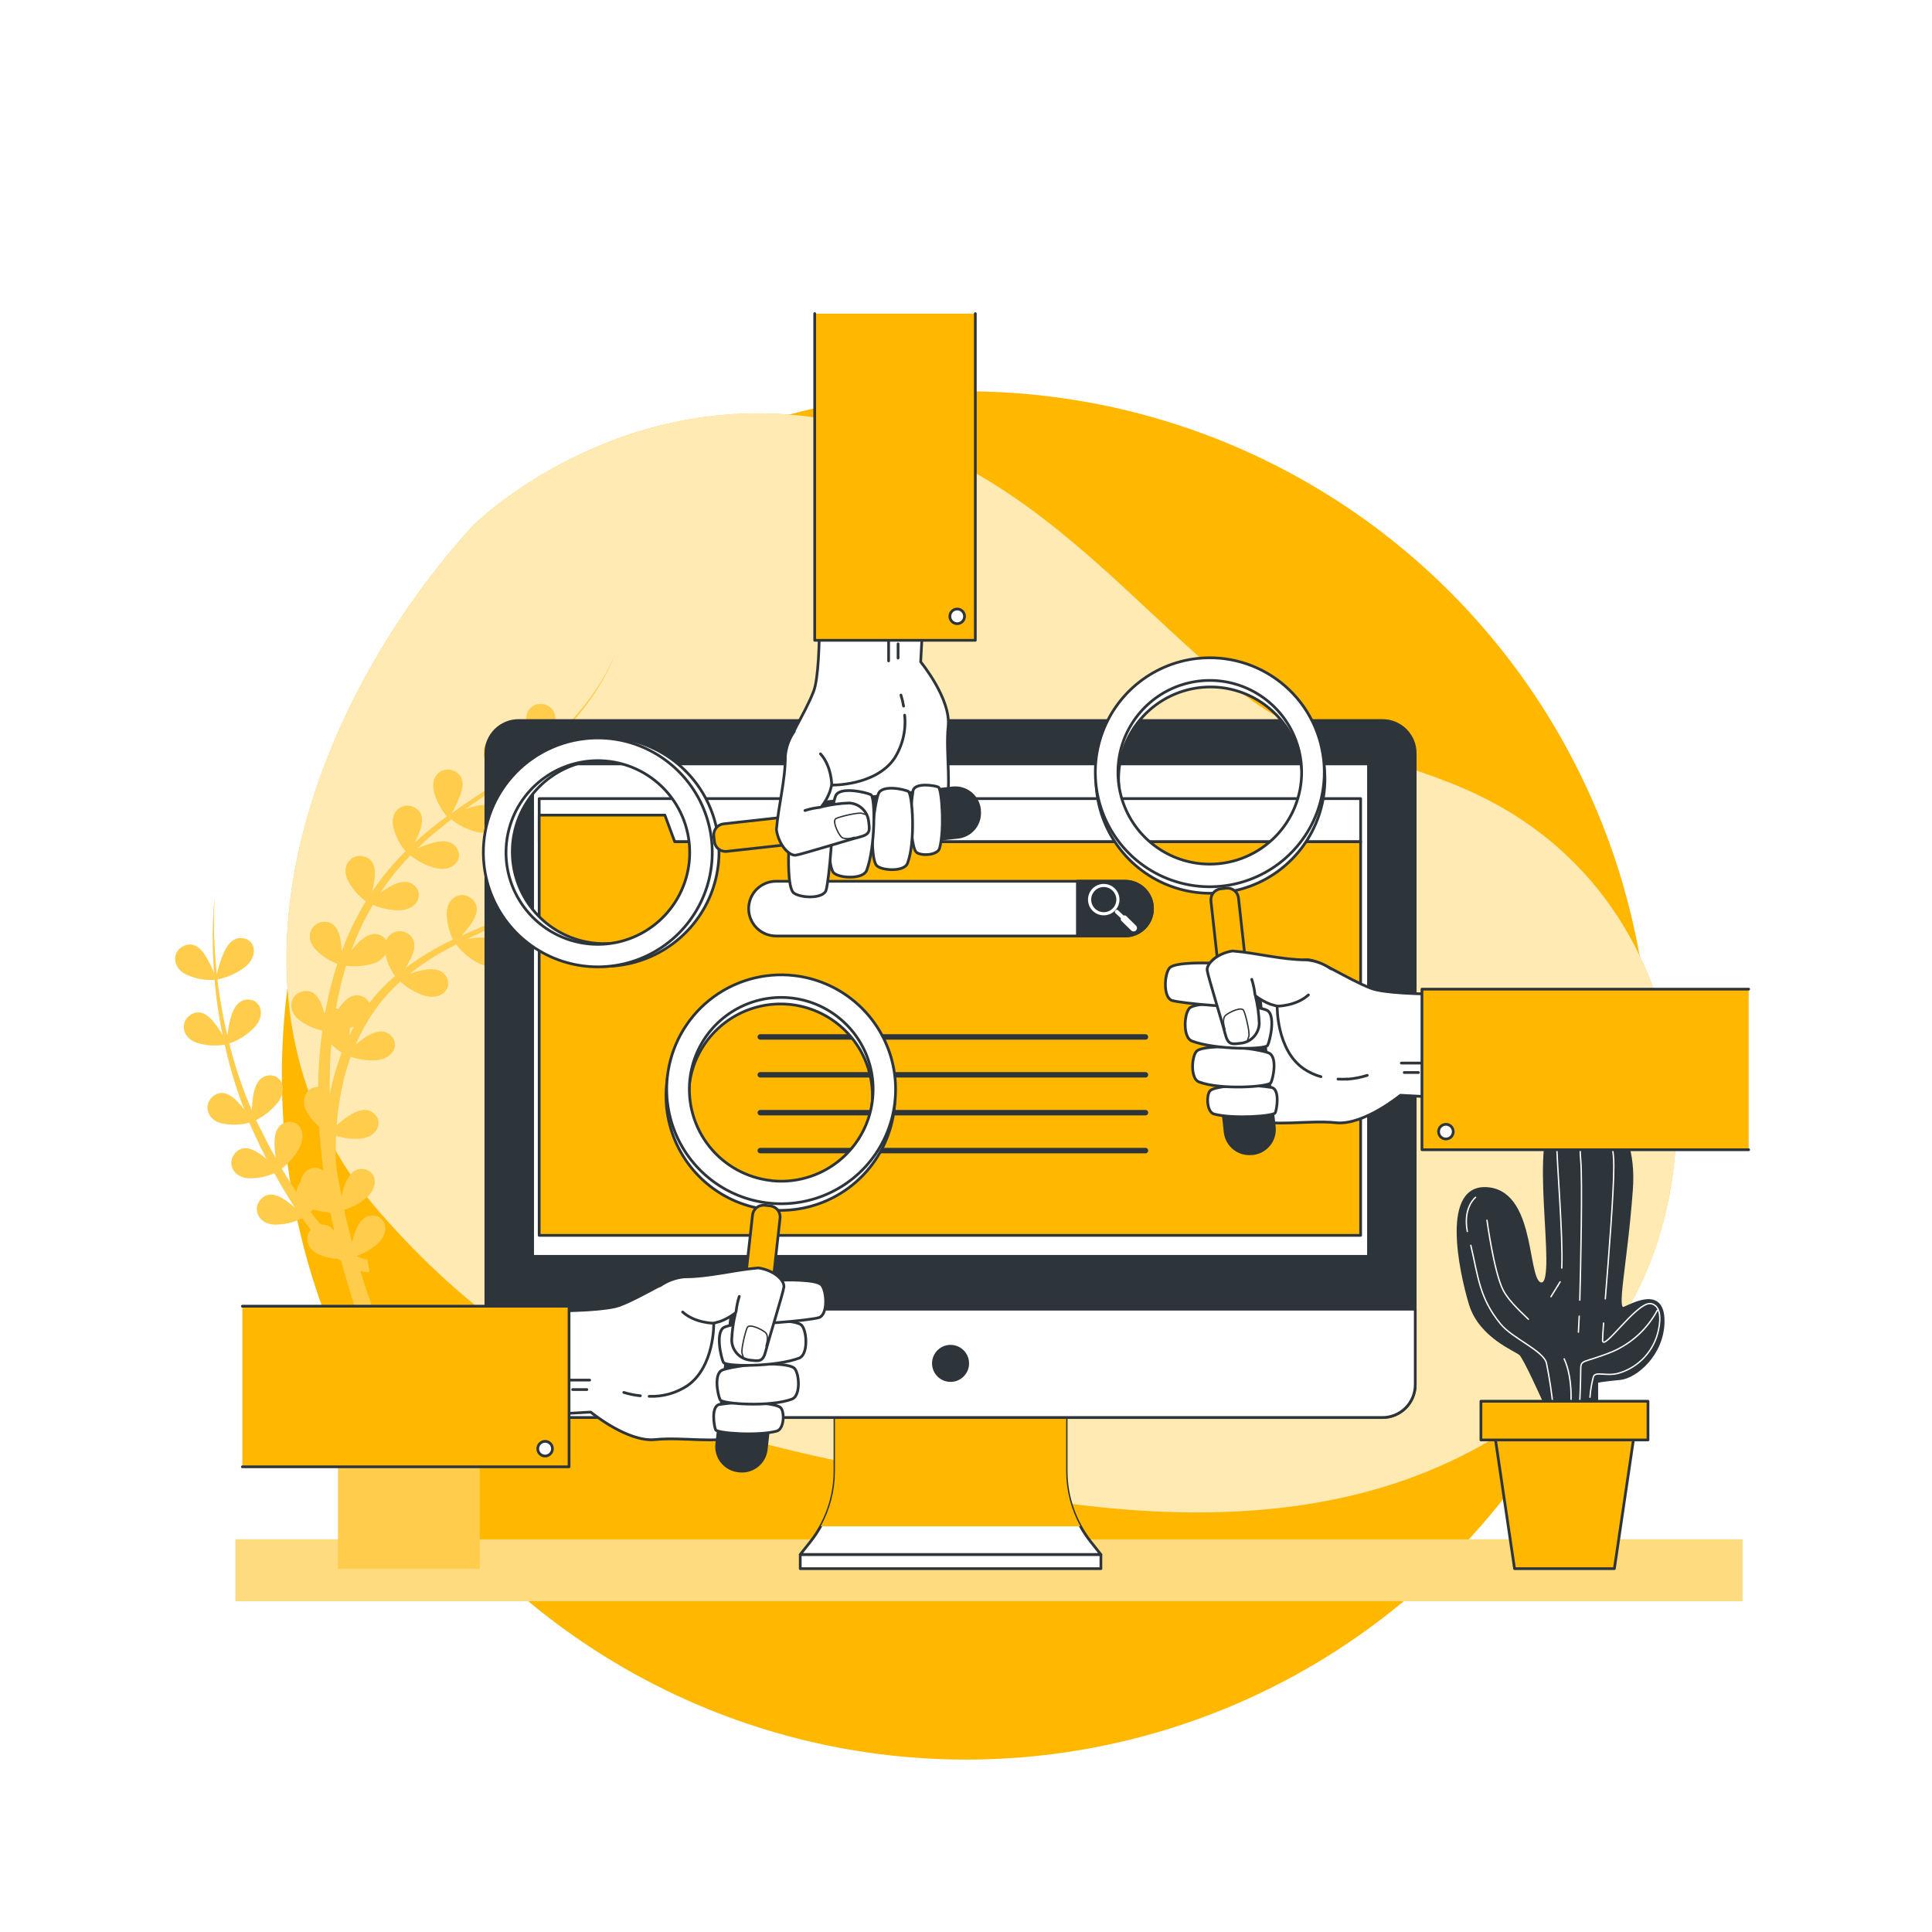 <svg width="706" height="706" viewBox="0 0 706 706" fill="none" xmlns="http://www.w3.org/2000/svg">
<g filter="url(#filter0_d_2266_3860)">
<circle cx="353" cy="389" r="250" fill="#FFB700"/>
</g>
<path d="M138.614 442.846C203.905 517.682 269.832 527.156 362.501 544.891C455.171 562.625 523.215 550.369 573.355 505.171C631.247 452.927 628.96 333.246 540.371 290.632C512.696 277.289 479.74 273.25 455.495 254.485C409.196 218.676 371.75 162.959 297.422 152.496C223.094 142.033 172.983 191.891 172.983 191.891C111.942 258.735 73.324 367.953 138.614 442.846Z" fill="#FFB700"/>
<path opacity="0.7" d="M138.614 442.846C203.905 517.682 269.832 527.156 362.501 544.891C455.171 562.625 523.215 550.369 573.355 505.171C631.247 452.927 628.96 333.246 540.371 290.632C512.696 277.289 479.74 273.25 455.495 254.485C409.196 218.676 371.75 162.959 297.422 152.496C223.094 142.033 172.983 191.891 172.983 191.891C111.942 258.735 73.324 367.953 138.614 442.846Z" fill="white"/>
<path d="M636.742 562.513H86.062V585.105H636.742V562.513Z" fill="#FFB700"/>
<path opacity="0.5" d="M636.742 562.513H86.062V585.105H636.742V562.513Z" fill="white"/>
<path d="M215.926 319.522C213.232 320.4 210.588 321.423 208.004 322.586C209.416 321.555 210.828 320.482 212.24 319.394C218.527 314.338 224.51 308.916 230.159 303.156C223.53 309.595 216.453 315.555 208.979 320.99C210.009 319.2 210.915 317.341 211.69 315.427C213.102 311.911 213.356 308.367 210.01 306.489C205.872 304.173 200.874 307.632 202.187 313.549C202.989 316.852 204.55 319.922 206.748 322.515C201.87 325.891 196.776 328.943 191.498 331.651L191.004 331.905C192.12 329.972 193.106 327.967 193.955 325.904C195.282 322.402 195.621 318.844 192.261 316.98C188.124 314.65 183.125 318.124 184.452 324.04C185.24 327.299 186.767 330.333 188.914 332.907C182.574 336.028 176.023 338.682 169.499 341.563L168.553 341.986C169.826 340.619 171.01 339.171 172.097 337.652C174.215 334.545 175.359 331.185 172.535 328.572C169.062 325.353 163.371 327.556 163.286 333.656C163.29 337.022 164.073 340.342 165.574 343.356C159.469 346.208 153.67 349.671 148.263 353.692L148.093 353.833C148.825 352.674 149.494 351.477 150.098 350.247C151.694 346.844 152.287 343.342 149.068 341.21C148.413 340.76 147.666 340.464 146.881 340.345C146.096 340.226 145.294 340.286 144.536 340.521C143.778 340.756 143.082 341.16 142.503 341.702C141.923 342.245 141.474 342.912 141.189 343.653C140.764 342.99 140.188 342.439 139.508 342.043C136.275 340.179 133.098 342.198 130.373 345.05C129.667 345.799 128.961 346.604 128.354 347.394C130.456 341.56 133.098 335.935 136.247 330.592C139.245 331.901 142.478 332.588 145.749 332.611C152.188 332.611 154.899 327.245 151.736 323.913C149.166 321.216 145.552 322.247 142.135 324.223C141.01 324.88 139.921 325.596 138.873 326.37C142.146 321.44 145.861 316.818 149.971 312.56C152.665 314.739 155.795 316.314 159.149 317.178C165.404 318.717 169.33 314.184 167.071 310.188C165.235 306.941 161.423 307.068 157.681 308.155C155.89 308.691 154.135 309.342 152.428 310.103C154.137 308.437 155.902 306.842 157.695 305.26C160.039 303.255 162.467 301.321 164.938 299.429C167.595 301.549 170.67 303.084 173.961 303.933C180.216 305.472 184.142 300.94 181.882 296.944C180.047 293.696 176.234 293.823 172.479 294.91C171.603 295.165 170.714 295.475 169.852 295.8C173.114 293.47 176.418 291.197 179.736 288.938L182.8 286.834C185.561 289.146 188.803 290.815 192.289 291.719C198.544 293.258 202.484 288.726 200.224 284.73C198.375 281.482 194.576 281.609 190.82 282.697C189.343 283.148 187.888 283.671 186.457 284.264L188.349 282.852C189.507 282.019 190.665 281.172 191.795 280.282C193.207 279.223 194.548 278.051 195.918 276.921C196.708 276.3 197.457 275.637 198.205 274.959C200.977 277.296 204.239 278.98 207.75 279.887C214.005 281.426 217.931 276.893 215.672 272.897C213.836 269.65 210.024 269.777 206.282 270.864C204.183 271.512 202.127 272.29 200.126 273.194C202.681 270.822 205.152 268.351 207.496 265.781C207.651 265.597 207.793 265.414 207.962 265.244C208.965 264.129 209.953 262.999 210.913 261.827C211.873 260.655 213.116 259.116 214.161 257.704C218.452 252.072 221.984 245.901 224.666 239.348C221.855 245.823 218.204 251.899 213.808 257.422C209.46 262.967 204.605 268.096 199.307 272.742L198.728 273.236C199.931 271.186 200.997 269.059 201.919 266.868C203.26 263.366 203.585 259.808 200.224 257.944C196.101 255.614 191.089 259.088 192.416 265.004C193.269 268.507 194.971 271.747 197.372 274.436L196.13 275.509L194.718 276.724C193.899 277.387 193.051 278.023 192.204 278.658C191.752 278.997 191.315 279.35 190.792 279.689C189.592 280.579 188.378 281.44 187.149 282.287L185.384 283.487L183.379 284.899C184.551 282.899 185.58 280.818 186.457 278.672C187.799 275.156 188.124 271.612 184.777 269.749C180.64 267.419 175.627 270.892 176.955 276.809C177.773 280.207 179.395 283.359 181.685 286.001L180.273 286.961L174.78 290.561L173.693 291.267L170.629 293.315L169.302 294.204C167.89 295.179 166.478 296.167 165.066 297.184C166.2 295.152 167.191 293.043 168.031 290.872C169.443 287.37 169.697 283.812 166.35 281.948C162.213 279.618 157.215 283.092 158.542 289.008C159.372 292.452 161.029 295.641 163.371 298.299C160.971 300.064 158.599 301.872 156.311 303.764C154.631 305.176 152.979 306.588 151.355 308.113C152.062 306.804 152.694 305.455 153.247 304.074C154.574 300.558 154.913 297.014 151.553 295.15C147.416 292.821 142.417 296.294 143.744 302.21C144.532 305.469 146.059 308.503 148.206 311.078C143.633 315.622 139.514 320.602 135.908 325.946C136.317 324.405 136.628 322.839 136.84 321.258C137.292 317.531 136.755 314.029 133.041 313.012C128.467 311.756 124.456 316.33 127.182 321.781C128.749 324.781 130.992 327.377 133.733 329.363C130.176 335.173 127.206 341.322 124.866 347.719C124.805 346.381 124.673 345.047 124.471 343.723C123.835 340.01 122.338 336.804 118.484 336.875C113.739 336.974 111.184 342.523 115.349 346.957C117.57 349.273 120.282 351.063 123.284 352.195C121.679 357.134 120.373 362.165 119.373 367.261C119.204 368.066 119.077 368.871 118.921 369.676C118.752 369.831 118.583 369.986 118.427 370.156C118.258 369.464 118.06 368.744 117.834 368.08C116.648 364.522 114.671 361.571 110.873 362.249C106.213 363.068 104.533 368.913 109.334 372.683C111.774 374.546 114.586 375.86 117.58 376.538C117.58 376.679 117.693 376.806 117.764 376.948C117.241 380.774 116.846 384.629 116.606 388.498C116.422 391.322 116.323 394.273 116.267 397.167C112.229 397.167 109.376 401.601 112.158 406.402C113.332 408.392 114.836 410.169 116.606 411.655C116.945 417.091 117.481 422.527 118.201 427.921C117.63 427.393 116.932 427.022 116.174 426.847C115.416 426.671 114.626 426.696 113.881 426.918C111.339 427.61 110.195 429.658 109.786 432.171C108.881 433.107 108.375 434.357 108.374 435.659C106.482 432.835 104.688 430.011 102.952 427.031C105.603 424.999 107.801 422.436 109.405 419.505C112.44 413.857 109.009 408.901 104.59 410.101C100.975 411.09 100.184 414.761 100.354 418.7C100.41 420.195 100.552 421.684 100.777 423.162L98.913 419.886C97.36 417.062 96.089 414.238 94.564 411.414C94.197 410.723 93.873 410.002 93.576 409.296C96.551 407.798 99.181 405.696 101.3 403.126C105.352 398.128 102.909 392.635 98.335 392.988C94.607 393.284 93.124 396.744 92.503 400.641C92.261 402.34 92.11 404.051 92.051 405.766L90.724 402.702C87.897 395.752 85.57 388.607 83.763 381.325C87.13 380.132 90.188 378.202 92.715 375.677C97.247 371.088 95.369 365.397 90.78 365.284C87.053 365.2 85.231 368.49 84.215 372.344C83.716 374.391 83.344 376.465 83.099 378.557C82.111 374.378 81.263 370.142 80.557 365.849C80.077 363.223 79.767 360.554 79.442 357.9C83.061 357.182 86.47 355.652 89.411 353.424C94.494 349.47 93.378 343.54 88.832 342.876C85.146 342.297 82.915 345.333 81.419 348.99C80.542 351.297 79.807 353.654 79.216 356.05C78.934 352.972 78.609 349.88 78.468 346.787C78.044 340.403 78.044 333.997 78.468 327.612C77.823 333.992 77.601 340.407 77.804 346.815C77.804 349.767 78.058 352.704 78.242 355.655C77.435 353.648 76.492 351.7 75.418 349.823C73.497 346.59 70.927 344.175 67.369 345.587C62.978 347.394 62.597 353.466 68.103 356.121C71.333 357.604 74.876 358.278 78.425 358.083C78.679 360.724 78.905 363.35 79.301 365.962C79.851 370.198 80.557 374.265 81.391 378.374C80.487 376.799 79.482 375.285 78.383 373.841C76.053 370.89 73.201 368.8 69.911 370.707C65.802 373.065 66.197 379.179 72.001 381.056C75.284 382.077 78.763 382.309 82.153 381.734C83.764 389.097 85.882 396.339 88.493 403.408L89.326 405.526C88.579 404.537 87.772 403.594 86.911 402.702C84.299 399.991 81.263 398.198 78.115 400.443C74.26 403.267 75.291 409.198 81.221 410.525C84.494 411.188 87.875 411.091 91.105 410.243C91.401 410.963 91.698 411.655 92.051 412.389C93.463 415.297 94.72 418.277 96.202 421.129L97.431 423.6C96.697 422.965 95.934 422.357 95.143 421.793C92.065 419.632 88.733 418.446 86.078 421.228C82.802 424.659 84.921 430.364 91.02 430.547C94.196 430.621 97.349 429.994 100.255 428.711C102.006 431.874 103.799 434.995 105.747 438.059C106.468 439.231 107.159 440.389 107.978 441.547C106.871 440.534 105.701 439.591 104.477 438.723C101.398 436.562 98.066 435.376 95.397 438.158C92.136 441.589 94.254 447.293 100.354 447.477C103.84 447.519 107.286 446.73 110.407 445.175C111.424 446.587 112.469 447.999 113.542 449.411C111.268 452.052 112.017 456.471 116.634 458.491C118.876 459.425 121.267 459.956 123.694 460.058C123.976 460.284 124.259 460.51 124.569 460.722L124.711 460.834C127.629 471.735 131.088 482.476 135.089 493.056C136.783 497.561 138.605 502.023 140.483 506.456H123.539V573.272H175.317V506.4H147.754C145.396 501.246 143.123 496.036 141.005 490.769C137.546 482.127 134.411 473.345 131.686 464.435C132.15 464.572 132.621 464.68 133.098 464.76C133.725 464.887 134.368 464.916 135.004 464.845L134.27 460.199H133.776C133.481 460.158 133.189 460.101 132.9 460.03C132.248 459.843 131.611 459.607 130.994 459.324L130.26 458.985C132.985 458.035 135.516 456.6 137.729 454.749C142.629 450.513 141.245 444.724 136.67 444.229C132.971 443.82 130.881 446.955 129.61 450.668C129.229 451.727 128.918 452.828 128.65 453.902C128.382 452.913 128.114 451.925 127.859 450.936C127.111 448.014 126.447 445.062 125.77 442.111C128.727 441.189 131.475 439.697 133.86 437.72C138.76 433.484 137.362 427.709 132.801 427.215C129.088 426.805 127.012 429.94 125.741 433.653C125.36 434.727 125.035 435.842 124.753 436.943C124.329 434.797 123.92 432.637 123.539 430.476C123.27 428.881 123.016 427.271 122.776 425.662C122.691 423.374 122.649 421.087 122.677 418.785C122.677 417.528 122.677 416.272 122.79 415.015C125.559 415.89 128.462 416.258 131.361 416.102C137.8 415.679 140.172 410.172 136.811 407.051C134.072 404.496 130.528 405.766 127.238 407.941C125.763 408.943 124.348 410.033 123.002 411.203C123.399 405.829 124.215 400.494 125.445 395.247C126.165 392.157 127.066 389.111 128.142 386.126C131.094 387.143 134.216 387.58 137.334 387.41C143.773 387.001 146.145 381.494 142.784 378.36C140.059 375.818 136.501 377.075 133.211 379.263C132.062 380.052 130.959 380.906 129.907 381.819C131.148 378.898 132.592 376.067 134.227 373.347C137.471 367.859 141.538 362.901 146.286 358.648C148.747 360.918 151.657 362.645 154.829 363.717C160.957 365.722 165.207 361.486 163.301 357.335C161.705 353.96 157.949 353.805 154.08 354.61C152.589 354.928 151.118 355.334 149.675 355.824L149.774 355.739C155.042 351.628 160.72 348.07 166.718 345.121C168.833 347.891 171.521 350.174 174.597 351.814C180.329 354.765 185.201 351.263 183.93 346.858C182.899 343.271 179.214 342.523 175.274 342.622C173.727 342.706 172.186 342.876 170.657 343.13C177.025 340.123 183.52 337.284 189.79 333.966H189.931C192.738 336.389 196.068 338.129 199.66 339.049C205.915 340.603 209.84 336.056 207.581 331.989C205.745 328.742 201.933 328.883 198.191 329.956C197.132 330.267 196.073 330.648 195.042 331.043C199.229 328.61 203.287 325.961 207.2 323.108L207.524 323.461V323.277C210.359 325.722 213.716 327.485 217.338 328.431C223.579 329.97 227.518 325.438 225.259 321.371C223.48 318.307 219.724 318.434 215.926 319.522ZM117.199 447.463C115.914 445.966 114.7 444.399 113.513 442.817C113.796 442.563 114.106 442.281 114.417 441.97C116.182 442.52 118.008 442.847 119.853 442.944V443.241L120.715 443.057C121.166 445.288 121.632 447.505 122.127 449.722C121.553 448.971 120.803 448.372 119.944 447.978C119.085 447.584 118.142 447.407 117.199 447.463ZM121.802 394.301C121.364 395.967 120.997 397.633 120.644 399.314L120.432 399.017C120.432 395.572 120.484 392.136 120.588 388.71C120.686 386.309 120.856 383.923 121.068 381.522C122.229 382.706 123.507 383.77 124.88 384.699C123.685 387.842 122.662 391.047 121.816 394.301H121.802ZM127.591 378.487C127.676 377.865 127.746 377.23 127.775 376.609V375.663C128.283 375.507 128.805 375.324 129.314 375.112C128.749 376.227 128.156 377.357 127.605 378.487H127.591ZM134.948 366.555C134.704 365.997 134.349 365.493 133.905 365.076C133.461 364.658 132.936 364.336 132.364 364.127C128.876 362.715 126.052 365.256 123.807 368.504L123.694 368.659H123.468C123.231 368.606 122.99 368.573 122.748 368.56C122.731 368.362 122.765 368.163 122.847 367.981C123.741 362.88 124.948 357.84 126.461 352.887C129.703 353.299 132.994 353.044 136.134 352.139C138.073 351.629 139.76 350.429 140.878 348.764C141.499 351.611 142.685 354.305 144.366 356.685C140.892 359.64 137.74 362.953 134.962 366.569L134.948 366.555Z" fill="#FFB700"/>
<path opacity="0.3" d="M215.926 319.522C213.232 320.4 210.588 321.423 208.004 322.586C209.416 321.555 210.828 320.482 212.24 319.394C218.527 314.338 224.51 308.916 230.159 303.156C223.53 309.595 216.453 315.555 208.979 320.99C210.009 319.2 210.915 317.341 211.69 315.427C213.102 311.911 213.356 308.367 210.01 306.489C205.872 304.173 200.874 307.632 202.187 313.549C202.989 316.852 204.55 319.922 206.748 322.515C201.87 325.891 196.776 328.943 191.498 331.651L191.004 331.905C192.12 329.972 193.106 327.967 193.955 325.904C195.282 322.402 195.621 318.844 192.261 316.98C188.124 314.65 183.125 318.124 184.452 324.04C185.24 327.299 186.767 330.333 188.914 332.907C182.574 336.028 176.023 338.682 169.499 341.563L168.553 341.986C169.826 340.619 171.01 339.171 172.097 337.652C174.215 334.545 175.359 331.185 172.535 328.572C169.062 325.353 163.371 327.556 163.286 333.656C163.29 337.022 164.073 340.342 165.574 343.356C159.469 346.208 153.67 349.671 148.263 353.692L148.093 353.833C148.825 352.674 149.494 351.477 150.098 350.247C151.694 346.844 152.287 343.342 149.068 341.21C148.413 340.76 147.666 340.464 146.881 340.345C146.096 340.226 145.294 340.286 144.536 340.521C143.778 340.756 143.082 341.16 142.503 341.702C141.923 342.245 141.474 342.912 141.189 343.653C140.764 342.99 140.188 342.439 139.508 342.043C136.275 340.179 133.098 342.198 130.373 345.05C129.667 345.799 128.961 346.604 128.354 347.394C130.456 341.56 133.098 335.935 136.247 330.592C139.245 331.901 142.478 332.588 145.749 332.611C152.188 332.611 154.899 327.245 151.736 323.913C149.166 321.216 145.552 322.247 142.135 324.223C141.01 324.88 139.921 325.596 138.873 326.37C142.146 321.44 145.861 316.818 149.971 312.56C152.665 314.739 155.795 316.314 159.149 317.178C165.404 318.717 169.33 314.184 167.071 310.188C165.235 306.941 161.423 307.068 157.681 308.155C155.89 308.691 154.135 309.342 152.428 310.103C154.137 308.437 155.902 306.842 157.695 305.26C160.039 303.255 162.467 301.321 164.938 299.429C167.595 301.549 170.67 303.084 173.961 303.933C180.216 305.472 184.142 300.94 181.882 296.944C180.047 293.696 176.234 293.823 172.479 294.91C171.603 295.165 170.714 295.475 169.852 295.8C173.114 293.47 176.418 291.197 179.736 288.938L182.8 286.834C185.561 289.146 188.803 290.815 192.289 291.719C198.544 293.258 202.484 288.726 200.224 284.73C198.375 281.482 194.576 281.609 190.82 282.697C189.343 283.148 187.888 283.671 186.457 284.264L188.349 282.852C189.507 282.019 190.665 281.172 191.795 280.282C193.207 279.223 194.548 278.051 195.918 276.921C196.708 276.3 197.457 275.637 198.205 274.959C200.977 277.296 204.239 278.98 207.75 279.887C214.005 281.426 217.931 276.893 215.672 272.897C213.836 269.65 210.024 269.777 206.282 270.864C204.183 271.512 202.127 272.29 200.126 273.194C202.681 270.822 205.152 268.351 207.496 265.781C207.651 265.597 207.793 265.414 207.962 265.244C208.965 264.129 209.953 262.999 210.913 261.827C211.873 260.655 213.116 259.116 214.161 257.704C218.452 252.072 221.984 245.901 224.666 239.348C221.855 245.823 218.204 251.899 213.808 257.422C209.46 262.967 204.605 268.096 199.307 272.742L198.728 273.236C199.931 271.186 200.997 269.059 201.919 266.868C203.26 263.366 203.585 259.808 200.224 257.944C196.101 255.614 191.089 259.088 192.416 265.004C193.269 268.507 194.971 271.747 197.372 274.436L196.13 275.509L194.718 276.724C193.899 277.387 193.051 278.023 192.204 278.658C191.752 278.997 191.315 279.35 190.792 279.689C189.592 280.579 188.378 281.44 187.149 282.287L185.384 283.487L183.379 284.899C184.551 282.899 185.58 280.818 186.457 278.672C187.799 275.156 188.124 271.612 184.777 269.749C180.64 267.419 175.627 270.892 176.955 276.809C177.773 280.207 179.395 283.359 181.685 286.001L180.273 286.961L174.78 290.561L173.693 291.267L170.629 293.315L169.302 294.204C167.89 295.179 166.478 296.167 165.066 297.184C166.2 295.152 167.191 293.043 168.031 290.872C169.443 287.37 169.697 283.812 166.35 281.948C162.213 279.618 157.215 283.092 158.542 289.008C159.372 292.452 161.029 295.641 163.371 298.299C160.971 300.064 158.599 301.872 156.311 303.764C154.631 305.176 152.979 306.588 151.355 308.113C152.062 306.804 152.694 305.455 153.247 304.074C154.574 300.558 154.913 297.014 151.553 295.15C147.416 292.821 142.417 296.294 143.744 302.21C144.532 305.469 146.059 308.503 148.206 311.078C143.633 315.622 139.514 320.602 135.908 325.946C136.317 324.405 136.628 322.839 136.84 321.258C137.292 317.531 136.755 314.029 133.041 313.012C128.467 311.756 124.456 316.33 127.182 321.781C128.749 324.781 130.992 327.377 133.733 329.363C130.176 335.173 127.206 341.322 124.866 347.719C124.805 346.381 124.673 345.047 124.471 343.723C123.835 340.01 122.338 336.804 118.484 336.875C113.739 336.974 111.184 342.523 115.349 346.957C117.57 349.273 120.282 351.063 123.284 352.195C121.679 357.134 120.373 362.165 119.373 367.261C119.204 368.066 119.077 368.871 118.921 369.676C118.752 369.831 118.583 369.986 118.427 370.156C118.258 369.464 118.06 368.744 117.834 368.08C116.648 364.522 114.671 361.571 110.873 362.249C106.213 363.068 104.533 368.913 109.334 372.683C111.774 374.546 114.586 375.86 117.58 376.538C117.58 376.679 117.693 376.806 117.764 376.948C117.241 380.774 116.846 384.629 116.606 388.498C116.422 391.322 116.323 394.273 116.267 397.167C112.229 397.167 109.376 401.601 112.158 406.402C113.332 408.392 114.836 410.169 116.606 411.655C116.945 417.091 117.481 422.527 118.201 427.921C117.63 427.393 116.932 427.022 116.174 426.847C115.416 426.671 114.626 426.696 113.881 426.918C111.339 427.61 110.195 429.658 109.786 432.171C108.881 433.107 108.375 434.357 108.374 435.659C106.482 432.835 104.688 430.011 102.952 427.031C105.603 424.999 107.801 422.436 109.405 419.505C112.44 413.857 109.009 408.901 104.59 410.101C100.975 411.09 100.184 414.761 100.354 418.7C100.41 420.195 100.552 421.684 100.777 423.162L98.913 419.886C97.36 417.062 96.089 414.238 94.564 411.414C94.197 410.723 93.873 410.002 93.576 409.296C96.551 407.798 99.181 405.696 101.3 403.126C105.352 398.128 102.909 392.635 98.335 392.988C94.607 393.284 93.124 396.744 92.503 400.641C92.261 402.34 92.11 404.051 92.051 405.766L90.724 402.702C87.897 395.752 85.57 388.607 83.763 381.325C87.13 380.132 90.188 378.202 92.715 375.677C97.247 371.088 95.369 365.397 90.78 365.284C87.053 365.2 85.231 368.49 84.215 372.344C83.716 374.391 83.344 376.465 83.099 378.557C82.111 374.378 81.263 370.142 80.557 365.849C80.077 363.223 79.767 360.554 79.442 357.9C83.061 357.182 86.47 355.652 89.411 353.424C94.494 349.47 93.378 343.54 88.832 342.876C85.146 342.297 82.915 345.333 81.419 348.99C80.542 351.297 79.807 353.654 79.216 356.05C78.934 352.972 78.609 349.88 78.468 346.787C78.044 340.403 78.044 333.997 78.468 327.612C77.823 333.992 77.601 340.407 77.804 346.815C77.804 349.767 78.058 352.704 78.242 355.655C77.435 353.648 76.492 351.7 75.418 349.823C73.497 346.59 70.927 344.175 67.369 345.587C62.978 347.394 62.597 353.466 68.103 356.121C71.333 357.604 74.876 358.278 78.425 358.083C78.679 360.724 78.905 363.35 79.301 365.962C79.851 370.198 80.557 374.265 81.391 378.374C80.487 376.799 79.482 375.285 78.383 373.841C76.053 370.89 73.201 368.8 69.911 370.707C65.802 373.065 66.197 379.179 72.001 381.056C75.284 382.077 78.763 382.309 82.153 381.734C83.764 389.097 85.882 396.339 88.493 403.408L89.326 405.526C88.579 404.537 87.772 403.594 86.911 402.702C84.299 399.991 81.263 398.198 78.115 400.443C74.26 403.267 75.291 409.198 81.221 410.525C84.494 411.188 87.875 411.091 91.105 410.243C91.401 410.963 91.698 411.655 92.051 412.389C93.463 415.297 94.72 418.277 96.202 421.129L97.431 423.6C96.697 422.965 95.934 422.357 95.143 421.793C92.065 419.632 88.733 418.446 86.078 421.228C82.802 424.659 84.921 430.364 91.02 430.547C94.196 430.621 97.349 429.994 100.255 428.711C102.006 431.874 103.799 434.995 105.747 438.059C106.468 439.231 107.159 440.389 107.978 441.547C106.871 440.534 105.701 439.591 104.477 438.723C101.398 436.562 98.066 435.376 95.397 438.158C92.136 441.589 94.254 447.293 100.354 447.477C103.84 447.519 107.286 446.73 110.407 445.175C111.424 446.587 112.469 447.999 113.542 449.411C111.268 452.052 112.017 456.471 116.634 458.491C118.876 459.425 121.267 459.956 123.694 460.058C123.976 460.284 124.259 460.51 124.569 460.722L124.711 460.834C127.629 471.735 131.088 482.476 135.089 493.056C136.783 497.561 138.605 502.023 140.483 506.456H123.539V573.272H175.317V506.4H147.754C145.396 501.246 143.123 496.036 141.005 490.769C137.546 482.127 134.411 473.345 131.686 464.435C132.15 464.572 132.621 464.68 133.098 464.76C133.725 464.887 134.368 464.916 135.004 464.845L134.27 460.199H133.776C133.481 460.158 133.189 460.101 132.9 460.03C132.248 459.843 131.611 459.607 130.994 459.324L130.26 458.985C132.985 458.035 135.516 456.6 137.729 454.749C142.629 450.513 141.245 444.724 136.67 444.229C132.971 443.82 130.881 446.955 129.61 450.668C129.229 451.727 128.918 452.828 128.65 453.902C128.382 452.913 128.114 451.925 127.859 450.936C127.111 448.014 126.447 445.062 125.77 442.111C128.727 441.189 131.475 439.697 133.86 437.72C138.76 433.484 137.362 427.709 132.801 427.215C129.088 426.805 127.012 429.94 125.741 433.653C125.36 434.727 125.035 435.842 124.753 436.943C124.329 434.797 123.92 432.637 123.539 430.476C123.27 428.881 123.016 427.271 122.776 425.662C122.691 423.374 122.649 421.087 122.677 418.785C122.677 417.528 122.677 416.272 122.79 415.015C125.559 415.89 128.462 416.258 131.361 416.102C137.8 415.679 140.172 410.172 136.811 407.051C134.072 404.496 130.528 405.766 127.238 407.941C125.763 408.943 124.348 410.033 123.002 411.203C123.399 405.829 124.215 400.494 125.445 395.247C126.165 392.157 127.066 389.111 128.142 386.126C131.094 387.143 134.216 387.58 137.334 387.41C143.773 387.001 146.145 381.494 142.784 378.36C140.059 375.818 136.501 377.075 133.211 379.263C132.062 380.052 130.959 380.906 129.907 381.819C131.148 378.898 132.592 376.067 134.227 373.347C137.471 367.859 141.538 362.901 146.286 358.648C148.747 360.918 151.657 362.645 154.829 363.717C160.957 365.722 165.207 361.486 163.301 357.335C161.705 353.96 157.949 353.805 154.08 354.61C152.589 354.928 151.118 355.334 149.675 355.824L149.774 355.739C155.042 351.628 160.72 348.07 166.718 345.121C168.833 347.891 171.521 350.174 174.597 351.814C180.329 354.765 185.201 351.263 183.93 346.858C182.899 343.271 179.214 342.523 175.274 342.622C173.727 342.706 172.186 342.876 170.657 343.13C177.025 340.123 183.52 337.284 189.79 333.966H189.931C192.738 336.389 196.068 338.129 199.66 339.049C205.915 340.603 209.84 336.056 207.581 331.989C205.745 328.742 201.933 328.883 198.191 329.956C197.132 330.267 196.073 330.648 195.042 331.043C199.229 328.61 203.287 325.961 207.2 323.108L207.524 323.461V323.277C210.359 325.722 213.716 327.485 217.338 328.431C223.579 329.97 227.518 325.438 225.259 321.371C223.48 318.307 219.724 318.434 215.926 319.522ZM117.199 447.463C115.914 445.966 114.7 444.399 113.513 442.817C113.796 442.563 114.106 442.281 114.417 441.97C116.182 442.52 118.008 442.847 119.853 442.944V443.241L120.715 443.057C121.166 445.288 121.632 447.505 122.127 449.722C121.553 448.971 120.803 448.372 119.944 447.978C119.085 447.584 118.142 447.407 117.199 447.463ZM121.802 394.301C121.364 395.967 120.997 397.633 120.644 399.314L120.432 399.017C120.432 395.572 120.484 392.136 120.588 388.71C120.686 386.309 120.856 383.923 121.068 381.522C122.229 382.706 123.507 383.77 124.88 384.699C123.685 387.842 122.662 391.047 121.816 394.301H121.802ZM127.591 378.487C127.676 377.865 127.746 377.23 127.775 376.609V375.663C128.283 375.507 128.805 375.324 129.314 375.112C128.749 376.227 128.156 377.357 127.605 378.487H127.591ZM134.948 366.555C134.704 365.997 134.349 365.493 133.905 365.076C133.461 364.658 132.936 364.336 132.364 364.127C128.876 362.715 126.052 365.256 123.807 368.504L123.694 368.659H123.468C123.231 368.606 122.99 368.573 122.748 368.56C122.731 368.362 122.765 368.163 122.847 367.981C123.741 362.88 124.948 357.84 126.461 352.887C129.703 353.299 132.994 353.044 136.134 352.139C138.073 351.629 139.76 350.429 140.878 348.764C141.499 351.611 142.685 354.305 144.366 356.685C140.892 359.64 137.74 362.953 134.962 366.569L134.948 366.555Z" fill="white"/>
<path d="M564.082 511.666C564.082 511.666 557.248 496.403 555.61 494.835C553.972 493.268 540.883 488.524 537.254 476.479C533.625 464.435 526.735 432.284 544.102 434.388C561.47 436.491 557.248 470.168 563.56 469.109C569.871 468.05 558.307 414.408 569.349 406.981C580.391 399.554 598.281 406.458 596.177 434.868C594.073 463.277 589.865 479.572 593.551 478.004C597.236 476.437 607.755 470.634 607.755 482.734C607.755 494.835 597.758 503.251 591.969 503.773C586.18 504.296 583.497 504.832 583.497 504.832V512.711L564.082 511.666Z" fill="#2E353A" stroke="#2E353A" stroke-linecap="round" stroke-linejoin="round"/>
<path d="M558.519 482.085C554.552 478.329 550.909 474.686 549.229 471.34C545.896 464.661 543.383 445.924 543.383 445.924" stroke="white" stroke-width="0.5" stroke-linecap="round" stroke-linejoin="round"/>
<path d="M537.469 455.074C540.095 466.017 540.462 474.263 548.398 483.864C552.634 489.061 563.845 493.466 565.102 498.055C566.226 503.577 567.069 509.152 567.629 514.759L573.898 515.183C573.898 515.183 575.169 504.31 571.583 496.558" stroke="white" stroke-width="0.5" stroke-linecap="round" stroke-linejoin="round"/>
<path d="M539.216 437.522C539.216 437.522 534.528 441.123 536.194 449.99" stroke="white" stroke-width="0.5" stroke-linecap="round" stroke-linejoin="round"/>
<path d="M569.251 469.815L566.766 473.839" stroke="white" stroke-width="0.5" stroke-linecap="round" stroke-linejoin="round"/>
<path d="M570.111 468.417L569.25 469.815" stroke="white" stroke-width="0.5" stroke-linecap="round" stroke-linejoin="round"/>
<path d="M578.453 408.294C578.453 408.294 568.852 407.884 568.852 417.062C568.852 424.814 571.224 451.275 570.715 463.376" stroke="white" stroke-width="0.5" stroke-linecap="round" stroke-linejoin="round"/>
<path d="M585.986 483.483C585.76 486.632 585.619 488.863 585.619 489.71C585.619 494.299 597.296 476.762 602.732 476.352C602.732 476.352 608.154 475.929 606.064 485.954C605.304 489.675 603.543 493.119 600.97 495.913C598.397 498.707 595.111 500.746 591.464 501.811C586.861 503.067 583.105 500.977 582.272 503.067C581.607 505.524 581.186 508.04 581.016 510.579" stroke="white" stroke-width="0.5" stroke-linecap="round" stroke-linejoin="round"/>
<path d="M588.707 417.006C589.433 420.034 589.774 423.141 589.724 426.254C589.724 436.026 587.86 459.069 586.617 474.63" stroke="white" stroke-width="0.5" stroke-linecap="round" stroke-linejoin="round"/>
<path d="M583.875 409.141C585.129 409.86 586.145 410.93 586.798 412.219" stroke="white" stroke-width="0.5" stroke-linecap="round" stroke-linejoin="round"/>
<path d="M577.086 480.941L576.789 486.787" stroke="white" stroke-width="0.5" stroke-linecap="round" stroke-linejoin="round"/>
<path d="M579.288 414.14C579.288 414.14 576.789 414.973 577.622 423.741C578.313 430.985 577.622 463.87 577.297 475.096" stroke="white" stroke-width="0.5" stroke-linecap="round" stroke-linejoin="round"/>
<path d="M605.598 478.852C602.018 485.553 596.282 490.851 589.318 493.889C578.022 498.478 577.627 496.389 577.627 500.949C577.627 505.51 577.203 513.897 577.203 513.897" stroke="white" stroke-width="0.5" stroke-linecap="round" stroke-linejoin="round"/>
<path d="M589.935 573.23H553.449L545.641 520.378H597.743L589.935 573.23Z" fill="#FFB700" stroke="#2E353A" stroke-linecap="round" stroke-linejoin="round"/>
<path d="M602.219 512.048H541.164V526.196H602.219V512.048Z" fill="#FFB700" stroke="#2E353A" stroke-linecap="round" stroke-linejoin="round"/>
<path d="M389.604 537.647V508.956H305.109V537.647C305.096 546.993 301.932 556.062 296.129 563.388L292.43 568.048H402.283L398.584 563.388C392.781 556.062 389.617 546.993 389.604 537.647Z" fill="white" stroke="#2E353A" stroke-linecap="round" stroke-linejoin="round"/>
<path d="M299.914 557.74H394.8C391.394 551.591 389.606 544.677 389.604 537.647V508.956H305.11V537.647C305.109 544.677 303.321 551.591 299.914 557.74Z" fill="#FFB700"/>
<path d="M505.173 263.296H189.521C182.908 263.296 177.547 268.657 177.547 275.27V506.033C177.547 512.646 182.908 518.007 189.521 518.007H505.173C511.786 518.007 517.147 512.646 517.147 506.033V275.27C517.147 268.657 511.786 263.296 505.173 263.296Z" fill="#2E353A" stroke="#2E353A" stroke-linecap="round" stroke-linejoin="round"/>
<path d="M177.547 478.414H517.161V506.019C517.161 509.194 515.9 512.24 513.654 514.485C511.409 516.731 508.363 517.992 505.187 517.992H189.535C186.359 517.992 183.314 516.731 181.068 514.485C178.823 512.24 177.561 509.194 177.561 506.019V478.414H177.547Z" fill="white" stroke="#2E353A" stroke-linecap="round" stroke-linejoin="round"/>
<path d="M500.077 279.153H194.633V459.098H500.077V279.153Z" fill="white" stroke="#2E353A" stroke-linecap="round" stroke-linejoin="round"/>
<path d="M353.625 498.21C353.625 496.97 353.257 495.758 352.568 494.727C351.879 493.696 350.9 492.893 349.754 492.418C348.609 491.944 347.348 491.819 346.132 492.061C344.916 492.303 343.799 492.9 342.922 493.777C342.045 494.654 341.448 495.771 341.206 496.987C340.964 498.203 341.089 499.464 341.563 500.609C342.038 501.755 342.841 502.734 343.872 503.423C344.903 504.112 346.115 504.479 347.355 504.479C349.018 504.479 350.613 503.819 351.788 502.643C352.964 501.468 353.625 499.873 353.625 498.21Z" fill="#2E353A" stroke="#2E353A" stroke-linecap="round" stroke-linejoin="round"/>
<path d="M402.297 568.104H292.43V573.23H402.297V568.104Z" fill="white" stroke="#2E353A" stroke-linecap="round" stroke-linejoin="round"/>
<path d="M497.208 291.833H197.031V307.605H497.208V291.833Z" fill="white" stroke="#2E353A" stroke-linecap="round" stroke-linejoin="round"/>
<path d="M246.564 307.605L242.964 297.862H197.031V307.605V320.524V451.431H497.208V307.605H246.564Z" fill="#FFB700" stroke="#2E353A" stroke-linecap="round" stroke-linejoin="round"/>
<path d="M277.828 378.924H418.576" stroke="#2E353A" stroke-width="2" stroke-linecap="round" stroke-linejoin="round"/>
<path d="M277.828 392.762H418.576" stroke="#2E353A" stroke-width="2" stroke-linecap="round" stroke-linejoin="round"/>
<path d="M277.828 406.6H418.576" stroke="#2E353A" stroke-width="2" stroke-linecap="round" stroke-linejoin="round"/>
<path d="M277.828 420.452H418.576" stroke="#2E353A" stroke-width="2" stroke-linecap="round" stroke-linejoin="round"/>
<path d="M411.135 342.029H283.589C282.276 342.031 280.976 341.774 279.762 341.274C278.549 340.773 277.446 340.038 276.516 339.111C275.587 338.184 274.849 337.083 274.345 335.871C273.84 334.659 273.58 333.359 273.578 332.046C273.576 330.733 273.833 329.433 274.334 328.219C274.834 327.006 275.569 325.903 276.496 324.973C277.423 324.044 278.524 323.306 279.736 322.802C280.949 322.297 282.248 322.037 283.561 322.035H411.135C412.45 322.033 413.753 322.291 414.968 322.793C416.184 323.296 417.288 324.033 418.218 324.963C419.148 325.893 419.886 326.998 420.388 328.213C420.89 329.428 421.148 330.731 421.146 332.046C421.144 333.359 420.884 334.659 420.38 335.871C419.876 337.083 419.138 338.184 418.208 339.111C417.279 340.038 416.176 340.773 414.962 341.274C413.748 341.774 412.448 342.031 411.135 342.029Z" fill="white" stroke="#2E353A" stroke-linecap="round" stroke-linejoin="round"/>
<path d="M411.135 342.029H393.711V322.007H411.135C412.45 322.005 413.753 322.263 414.968 322.765C416.184 323.268 417.288 324.005 418.218 324.935C419.148 325.865 419.885 326.969 420.388 328.185C420.89 329.4 421.148 330.703 421.146 332.018C421.148 333.333 420.89 334.636 420.388 335.851C419.885 337.067 419.148 338.171 418.218 339.101C417.288 340.031 416.184 340.768 414.968 341.271C413.753 341.773 412.45 342.031 411.135 342.029Z" fill="#2E353A" stroke="#2E353A" stroke-linecap="round" stroke-linejoin="round"/>
<path d="M407.254 324.549C406.425 323.771 405.383 323.258 404.261 323.072C403.14 322.887 401.988 323.039 400.953 323.508C399.917 323.977 399.044 324.743 398.444 325.709C397.844 326.674 397.544 327.796 397.581 328.932C397.619 330.068 397.993 331.168 398.655 332.092C399.318 333.016 400.239 333.722 401.304 334.122C402.368 334.522 403.527 334.597 404.634 334.338C405.741 334.079 406.746 333.498 407.522 332.668C408.04 332.12 408.444 331.475 408.711 330.771C408.978 330.066 409.104 329.316 409.08 328.562C409.057 327.809 408.884 327.068 408.573 326.382C408.262 325.695 407.819 325.077 407.268 324.563L407.254 324.549ZM406.689 331.891C406.066 332.553 405.26 333.015 404.374 333.22C403.488 333.424 402.561 333.362 401.711 333.04C400.86 332.719 400.124 332.152 399.595 331.412C399.066 330.673 398.768 329.793 398.738 328.884C398.709 327.975 398.949 327.078 399.429 326.305C399.909 325.533 400.607 324.92 401.435 324.544C402.263 324.168 403.183 324.045 404.081 324.192C404.978 324.338 405.812 324.748 406.478 325.368C407.37 326.205 407.894 327.362 407.934 328.586C407.973 329.809 407.526 330.998 406.689 331.891Z" fill="white"/>
<path d="M411.572 334.757C411.446 334.634 411.287 334.55 411.114 334.515C410.941 334.48 410.762 334.496 410.598 334.56L408.522 332.611C408.417 332.508 408.275 332.45 408.127 332.45C407.979 332.45 407.837 332.508 407.732 332.611L407.548 332.809C407.447 332.918 407.391 333.062 407.391 333.211C407.391 333.36 407.447 333.504 407.548 333.614L409.595 335.534C409.535 335.709 409.525 335.897 409.568 336.077C409.61 336.257 409.703 336.421 409.836 336.551L413.366 340.01C413.598 340.241 413.913 340.371 414.241 340.371C414.569 340.371 414.884 340.241 415.116 340.01C415.347 339.777 415.477 339.463 415.477 339.135C415.477 338.807 415.347 338.492 415.116 338.259L411.572 334.757Z" fill="white"/>
<path d="M448.026 402.42C448.438 403.443 449.052 404.373 449.831 405.154C450.609 405.935 451.537 406.551 452.559 406.967C454.154 407.616 456.286 407.475 458.743 408.859C464.292 411.979 478.144 409.198 488.183 410.271C498.223 411.344 511.75 400.232 511.75 400.232L551.582 402.42V362.884C551.582 362.884 510.013 364.621 501.004 361.147C491.996 357.674 481.956 350.416 477.452 350.755C472.948 351.094 435.883 355.259 435.883 355.259L448.012 402.42H448.026Z" fill="white" stroke="#2E353A" stroke-linecap="round" stroke-linejoin="round"/>
<path d="M437.719 243.005C429.494 243.916 421.725 247.245 415.392 252.571C409.059 257.897 404.448 264.982 402.142 272.928C399.836 280.875 399.938 289.327 402.435 297.216C404.933 305.105 409.713 312.076 416.173 317.248C422.632 322.42 430.48 325.56 438.724 326.272C446.968 326.983 455.238 325.234 462.488 321.246C469.738 317.257 475.643 311.208 479.455 303.864C483.267 296.52 484.816 288.21 483.905 279.986C483.305 274.523 481.633 269.233 478.986 264.418C476.338 259.602 472.768 255.356 468.478 251.921C464.189 248.486 459.264 245.931 453.986 244.401C448.708 242.872 443.18 242.397 437.719 243.005ZM446.022 317.954C439.424 318.687 432.757 317.447 426.864 314.392C420.971 311.336 416.117 306.601 412.915 300.786C409.713 294.971 408.307 288.337 408.876 281.724C409.444 275.11 411.96 268.813 416.107 263.63C420.254 258.446 425.845 254.609 432.172 252.603C438.5 250.596 445.281 250.512 451.657 252.359C458.032 254.207 463.717 257.903 467.992 262.982C472.267 268.06 474.94 274.292 475.674 280.889C476.16 285.27 475.78 289.704 474.553 293.937C473.326 298.171 471.278 302.121 468.524 305.563C465.771 309.005 462.366 311.871 458.505 313.997C454.644 316.123 450.402 317.468 446.022 317.954Z" fill="white" stroke="#2E353A" stroke-linecap="round" stroke-linejoin="round"/>
<path d="M437.492 240.619C429.268 241.53 421.498 244.859 415.166 250.185C408.833 255.511 404.222 262.595 401.916 270.542C399.609 278.489 399.711 286.941 402.209 294.83C404.706 302.719 409.487 309.69 415.946 314.862C422.406 320.034 430.254 323.174 438.498 323.886C446.742 324.597 455.011 322.848 462.262 318.86C469.512 314.871 475.416 308.822 479.228 301.478C483.041 294.134 484.589 285.824 483.679 277.6C482.454 266.573 476.902 256.483 468.241 249.549C459.58 242.614 448.52 239.402 437.492 240.619ZM445.795 315.568C439.197 316.301 432.531 315.061 426.638 312.005C420.745 308.949 415.891 304.215 412.689 298.4C409.487 292.585 408.081 285.951 408.649 279.338C409.217 272.724 411.734 266.427 415.881 261.244C420.027 256.06 425.618 252.223 431.946 250.216C438.274 248.21 445.054 248.126 451.43 249.973C457.806 251.821 463.491 255.517 467.766 260.596C472.041 265.674 474.714 271.906 475.447 278.503C475.934 282.884 475.553 287.318 474.326 291.551C473.1 295.785 471.051 299.735 468.298 303.177C465.544 306.619 462.14 309.485 458.279 311.611C454.418 313.737 450.176 315.082 445.795 315.568Z" fill="white" stroke="#2E353A" stroke-linecap="round" stroke-linejoin="round"/>
<path d="M448.083 324.563L446.104 324.782C443.872 325.029 442.263 327.039 442.51 329.271L445.721 358.266C445.969 360.498 447.979 362.107 450.211 361.86L452.19 361.641C454.422 361.394 456.031 359.384 455.784 357.151L452.573 328.157C452.325 325.925 450.315 324.315 448.083 324.563Z" fill="#FFB700" stroke="#2E353A" stroke-linecap="round" stroke-linejoin="round"/>
<path d="M447.435 348.764L451.671 348.312C453.493 348.118 455.318 348.649 456.751 349.791C458.183 350.932 459.108 352.593 459.324 354.412L465.664 411.754C465.922 414.098 465.238 416.448 463.763 418.288C462.289 420.129 460.143 421.308 457.799 421.567H457.517C456.356 421.696 455.181 421.596 454.059 421.27C452.937 420.945 451.89 420.401 450.979 419.671C450.067 418.94 449.309 418.037 448.747 417.013C448.185 415.989 447.83 414.864 447.704 413.702L441.364 356.375C441.262 355.467 441.34 354.548 441.593 353.67C441.847 352.793 442.271 351.974 442.842 351.26C443.412 350.547 444.118 349.953 444.918 349.512C445.719 349.072 446.598 348.794 447.506 348.694L447.435 348.764Z" fill="#2E353A" stroke="#2E353A" stroke-linecap="round" stroke-linejoin="round"/>
<path d="M453.592 396.546C453.592 396.546 443.553 396.913 442.141 398.65C440.729 400.387 440.983 406.43 443.708 407.122C450.655 408.944 465.425 407.885 466.004 406.642C466.583 405.4 467.769 398.17 464.719 397.394C461.037 396.829 457.317 396.546 453.592 396.546Z" fill="white" stroke="#2E353A" stroke-linecap="round" stroke-linejoin="round"/>
<path d="M450.695 382.539C450.695 382.539 439.018 382.102 437.196 384.205C435.375 386.309 435.022 394.174 438.1 395.36C445.95 398.368 463.615 397.196 464.419 395.643C465.224 394.089 466.975 386.027 463.516 384.728C460.056 383.429 450.695 382.539 450.695 382.539Z" fill="white" stroke="#2E353A" stroke-linecap="round" stroke-linejoin="round"/>
<path d="M449.015 366.725C449.015 366.725 436.533 366.245 434.584 368.504C432.636 370.763 432.254 379.15 435.544 380.421C444.016 383.641 462.372 383.641 463.234 381.974C464.095 380.308 466.411 370.453 462.711 369.055C459.012 367.657 449.015 366.725 449.015 366.725Z" fill="white" stroke="#2E353A" stroke-linecap="round" stroke-linejoin="round"/>
<path d="M441.818 351.927C441.818 351.927 429.336 351.461 427.388 353.706C425.439 355.951 424.973 364.607 428.348 365.624C431.722 366.64 455.176 368.843 456.037 367.191C456.898 365.539 459.214 355.655 455.515 354.257C451.815 352.859 441.818 351.927 441.818 351.927Z" fill="white" stroke="#2E353A" stroke-linecap="round" stroke-linejoin="round"/>
<path d="M482.697 393.454C480.456 392.838 478.333 391.855 476.413 390.545C466.374 383.612 466.713 367.685 466.713 367.685L464.298 366.993C462.304 366.234 460.434 365.182 458.749 363.872C459.558 367.163 460.031 370.526 460.161 373.912C460.125 375.772 459.398 377.553 458.122 378.907C456.846 380.262 455.112 381.093 453.257 381.24C450.136 381.593 448.752 381.932 447.707 377.781C446.663 373.629 441.481 356.996 441.128 354.567C440.817 352.365 444.516 348.439 450.404 347.507C459.455 348.242 468.379 350.769 477.501 350.769C480.674 351.067 483.716 352.186 486.326 354.017" fill="white"/>
<path d="M482.697 393.454C480.456 392.838 478.333 391.855 476.413 390.545C466.374 383.612 466.713 367.685 466.713 367.685L464.298 366.993C462.304 366.234 460.434 365.182 458.749 363.872C459.558 367.163 460.031 370.526 460.161 373.912C460.125 375.772 459.398 377.553 458.122 378.907C456.846 380.262 455.112 381.093 453.257 381.24C450.136 381.593 448.752 381.932 447.707 377.781C446.663 373.629 441.481 356.996 441.128 354.567C440.817 352.365 444.516 348.439 450.404 347.507C459.455 348.242 468.379 350.769 477.501 350.769C480.674 351.067 483.716 352.186 486.326 354.017" stroke="#2E353A" stroke-linecap="round" stroke-linejoin="round"/>
<path d="M492.242 394.33C491.141 394.386 490.038 394.386 488.938 394.33H492.242Z" fill="white"/>
<path d="M492.242 394.33C491.141 394.386 490.038 394.386 488.938 394.33" stroke="#2E353A" stroke-linecap="round" stroke-linejoin="round"/>
<path d="M499.627 392.96C497.229 393.719 494.751 394.193 492.242 394.372L499.627 392.96Z" fill="white"/>
<path d="M499.627 392.96C497.229 393.719 494.751 394.193 492.242 394.372" stroke="#2E353A" stroke-linecap="round" stroke-linejoin="round"/>
<path d="M512.094 388.47H524.562" stroke="#2E353A" stroke-linecap="round" stroke-linejoin="round"/>
<path d="M513.141 391.929H518.337" stroke="#2E353A" stroke-linecap="round" stroke-linejoin="round"/>
<path d="M466.711 367.685C466.711 367.685 473.601 367.685 478.12 363.576" stroke="#2E353A" stroke-linecap="round" stroke-linejoin="round"/>
<path d="M458.594 363.421C458.395 361.54 458.003 359.685 457.422 357.886" stroke="#2E353A" stroke-linecap="round" stroke-linejoin="round"/>
<path d="M447.61 375.959C447.61 375.959 446.297 372.316 447.892 371.003C449.488 369.69 453.724 367.798 454.458 369.252C455.192 370.707 456.788 377.414 456.35 378.727L455.912 380.04" stroke="#2E353A" stroke-width="0.5" stroke-linecap="round" stroke-linejoin="round"/>
<path d="M639.002 420.141H519.617V361.458H639.002" fill="#FFB700"/>
<path d="M639.002 420.141H519.617V361.458H639.002" stroke="#2E353A" stroke-linecap="round" stroke-linejoin="round"/>
<path d="M528.37 416.215C529.852 416.215 531.053 415.014 531.053 413.532C531.053 412.051 529.852 410.85 528.37 410.85C526.889 410.85 525.688 412.051 525.688 413.532C525.688 415.014 526.889 416.215 528.37 416.215Z" fill="white" stroke="#2E353A" stroke-linecap="round" stroke-linejoin="round"/>
<path d="M338.641 305.571C339.664 305.159 340.593 304.545 341.374 303.766C342.155 302.988 342.772 302.06 343.187 301.039C343.837 299.443 343.682 297.325 345.079 294.854C348.186 289.319 345.418 275.467 346.491 265.414C347.565 255.361 336.438 241.862 336.438 241.862L338.598 202.029H299.062C299.062 202.029 300.785 243.599 297.326 252.593C293.866 261.587 286.594 271.655 286.933 276.159C287.272 280.664 291.466 317.7 291.466 317.7L338.57 305.571H338.641Z" fill="white" stroke="#2E353A" stroke-linecap="round" stroke-linejoin="round"/>
<path d="M179.322 315.851C180.227 324.076 183.55 331.848 188.871 338.185C194.193 344.522 201.275 349.138 209.22 351.45C217.166 353.762 225.618 353.666 233.509 351.174C241.4 348.682 248.374 343.906 253.551 337.45C258.727 330.993 261.872 323.147 262.589 314.904C263.306 306.66 261.563 298.388 257.579 291.136C253.595 283.883 247.549 277.974 240.207 274.157C232.865 270.341 224.556 268.787 216.331 269.692H216.232C205.222 270.931 195.152 276.486 188.233 285.139C181.313 293.793 178.109 304.837 179.322 315.851ZM254.158 307.534C254.894 314.134 253.655 320.804 250.6 326.7C247.545 332.596 242.81 337.454 236.994 340.659C231.178 343.865 224.542 345.273 217.925 344.707C211.309 344.141 205.009 341.626 199.822 337.48C194.634 333.333 190.793 327.741 188.784 321.412C186.775 315.082 186.687 308.299 188.533 301.92C190.379 295.541 194.074 289.852 199.153 285.573C204.232 281.295 210.465 278.618 217.065 277.882C225.915 276.898 234.794 279.469 241.75 285.029C248.705 290.59 253.168 298.684 254.158 307.534Z" fill="white" stroke="#2E353A" stroke-linecap="round" stroke-linejoin="round"/>
<path d="M176.88 316.104C177.793 324.325 181.123 332.09 186.448 338.418C191.773 344.746 198.855 349.353 206.798 351.657C214.742 353.961 223.19 353.858 231.075 351.361C238.96 348.864 245.927 344.086 251.096 337.629C256.266 331.173 259.405 323.329 260.117 315.089C260.829 306.849 259.081 298.583 255.096 291.336C251.111 284.089 245.066 278.186 237.726 274.374C230.387 270.561 222.082 269.011 213.861 269.918C208.399 270.521 203.11 272.194 198.295 274.841C193.481 277.489 189.235 281.06 185.801 285.349C182.366 289.638 179.811 294.562 178.28 299.839C176.75 305.116 176.274 310.643 176.88 316.104ZM251.829 307.816C252.562 314.414 251.322 321.08 248.267 326.973C245.211 332.866 240.476 337.72 234.661 340.922C228.846 344.124 222.212 345.53 215.599 344.962C208.985 344.394 202.688 341.877 197.505 337.73C192.321 333.584 188.484 327.993 186.478 321.665C184.471 315.337 184.387 308.557 186.234 302.181C188.082 295.805 191.778 290.12 196.857 285.845C201.935 281.57 208.167 278.897 214.764 278.164C219.145 277.677 223.579 278.058 227.812 279.285C232.046 280.511 235.996 282.56 239.438 285.313C242.88 288.067 245.746 291.471 247.872 295.332C249.998 299.193 251.343 303.435 251.829 307.816Z" fill="white" stroke="#2E353A" stroke-linecap="round" stroke-linejoin="round"/>
<path d="M293.427 297.842L264.432 301.053C262.2 301.3 260.591 303.31 260.838 305.542L261.057 307.521C261.305 309.753 263.315 311.363 265.547 311.115L294.542 307.904C296.774 307.657 298.383 305.647 298.136 303.415L297.917 301.436C297.669 299.203 295.659 297.594 293.427 297.842Z" fill="#FFB700" stroke="#2E353A" stroke-linecap="round" stroke-linejoin="round"/>
<path d="M285.031 306.178L284.565 301.942C284.363 300.107 284.898 298.267 286.053 296.827C287.207 295.386 288.887 294.463 290.722 294.261L348.049 287.921C349.215 287.785 350.396 287.882 351.524 288.204C352.653 288.526 353.707 289.068 354.625 289.799C355.544 290.53 356.309 291.435 356.876 292.462C357.444 293.49 357.803 294.619 357.933 295.786V296.068C358.068 297.234 357.972 298.415 357.65 299.544C357.328 300.672 356.785 301.726 356.055 302.645C355.324 303.563 354.419 304.328 353.391 304.896C352.364 305.463 351.235 305.822 350.068 305.952L292.741 312.292C290.909 312.499 289.069 311.972 287.624 310.826C286.18 309.68 285.247 308.009 285.031 306.178Z" fill="#2E353A" stroke="#2E353A" stroke-linecap="round" stroke-linejoin="round"/>
<path d="M332.797 300.022C332.797 300.022 333.178 310.047 334.901 311.459C336.623 312.871 342.695 312.617 343.373 309.892C345.208 302.959 344.135 288.175 342.893 287.611C341.65 287.046 334.421 285.831 333.658 288.895C333.089 292.577 332.801 296.297 332.797 300.022Z" fill="white" stroke="#2E353A" stroke-linecap="round" stroke-linejoin="round"/>
<path d="M318.806 302.902C318.806 302.902 318.355 314.58 320.458 316.401C322.562 318.222 330.427 318.59 331.613 315.497C334.635 307.647 333.449 289.982 331.896 289.192C330.342 288.401 322.28 286.636 320.981 290.095C319.682 293.555 318.806 302.902 318.806 302.902Z" fill="white" stroke="#2E353A" stroke-linecap="round" stroke-linejoin="round"/>
<path d="M302.988 304.611C302.988 304.611 302.508 317.093 304.753 319.042C306.998 320.99 315.414 321.372 316.685 318.068C319.904 309.68 319.904 291.24 318.238 290.392C316.572 289.545 306.702 287.215 305.318 290.915C303.934 294.614 302.988 304.611 302.988 304.611Z" fill="white" stroke="#2E353A" stroke-linecap="round" stroke-linejoin="round"/>
<path d="M288.191 311.798C288.191 311.798 287.711 324.28 289.97 326.229C292.229 328.177 300.871 328.643 301.888 325.254C302.904 321.866 305.107 298.426 303.441 297.565C301.775 296.704 291.919 294.402 290.521 298.102C289.123 301.801 288.191 311.798 288.191 311.798Z" fill="white" stroke="#2E353A" stroke-linecap="round" stroke-linejoin="round"/>
<path d="M330.583 261.333C331.159 266.895 329.824 272.487 326.799 277.19C319.88 287.243 303.939 286.89 303.939 286.89L303.247 289.319C302.493 291.311 301.441 293.178 300.126 294.854C303.421 294.045 306.789 293.572 310.18 293.442C312.034 293.496 313.803 294.234 315.145 295.514C316.488 296.794 317.309 298.525 317.451 300.375C317.804 303.495 318.143 304.879 313.992 305.91C309.841 306.941 293.207 312.151 290.779 312.504C288.576 312.815 284.651 309.115 283.719 303.227C284.467 294.176 286.995 285.238 286.995 276.131C287.29 272.952 288.409 269.905 290.242 267.292" fill="white"/>
<path d="M330.583 261.333C331.159 266.895 329.824 272.487 326.799 277.19C319.88 287.243 303.939 286.89 303.939 286.89L303.247 289.319C302.493 291.311 301.441 293.178 300.126 294.854C303.421 294.045 306.789 293.572 310.18 293.442C312.034 293.496 313.803 294.234 315.145 295.514C316.488 296.794 317.309 298.525 317.451 300.375C317.804 303.495 318.143 304.879 313.992 305.91C309.841 306.941 293.207 312.151 290.779 312.504C288.576 312.815 284.651 309.115 283.719 303.227C284.467 294.176 286.995 285.238 286.995 276.131C287.29 272.952 288.409 269.905 290.242 267.292" stroke="#2E353A" stroke-linecap="round" stroke-linejoin="round"/>
<path d="M329.227 253.991C329.645 255.312 329.965 256.661 330.187 258.029L329.227 253.991Z" fill="white"/>
<path d="M329.227 253.991C329.645 255.312 329.965 256.661 330.187 258.029" stroke="#2E353A" stroke-linecap="round" stroke-linejoin="round"/>
<path d="M324.719 241.508V229.041" stroke="#2E353A" stroke-linecap="round" stroke-linejoin="round"/>
<path d="M328.18 240.478V235.282" stroke="#2E353A" stroke-linecap="round" stroke-linejoin="round"/>
<path d="M303.937 286.89C303.937 286.89 303.937 280 299.828 275.481" stroke="#2E353A" stroke-linecap="round" stroke-linejoin="round"/>
<path d="M299.683 295.023C297.803 295.217 295.949 295.605 294.148 296.181" stroke="#2E353A" stroke-linecap="round" stroke-linejoin="round"/>
<path d="M312.224 305.952C312.224 305.952 308.581 307.265 307.268 305.656C305.955 304.046 304.063 299.824 305.517 299.104C306.971 298.384 313.678 296.774 314.992 297.212L316.305 297.636" stroke="#2E353A" stroke-width="0.5" stroke-linecap="round" stroke-linejoin="round"/>
<path d="M356.408 114.598V233.983H297.711V114.598" fill="#FFB700"/>
<path d="M356.408 114.598V233.983H297.711V114.598" stroke="#2E353A" stroke-linecap="round" stroke-linejoin="round"/>
<path d="M349.784 227.911C351.266 227.911 352.467 226.71 352.467 225.228C352.467 223.747 351.266 222.545 349.784 222.545C348.303 222.545 347.102 223.747 347.102 225.228C347.102 226.71 348.303 227.911 349.784 227.911Z" fill="white" stroke="#2E353A" stroke-linecap="round" stroke-linejoin="round"/>
<path d="M279.577 518.204C279.166 519.228 278.553 520.159 277.774 520.94C276.995 521.722 276.067 522.337 275.044 522.751C273.448 523.415 271.33 523.259 268.859 524.643C263.324 527.764 249.473 524.996 239.419 526.055C229.366 527.114 215.867 516.016 215.867 516.016L175.992 518.204V478.668C175.992 478.668 217.561 480.405 226.57 476.946C235.579 473.486 245.618 466.2 250.122 466.553C254.626 466.906 291.691 471.058 291.691 471.058L279.577 518.204Z" fill="white" stroke="#2E353A" stroke-linecap="round" stroke-linejoin="round"/>
<path d="M289.816 358.874C298.04 359.785 305.81 363.114 312.142 368.44C318.475 373.766 323.086 380.85 325.392 388.797C327.699 396.744 327.597 405.196 325.099 413.085C322.602 420.974 317.821 427.945 311.362 433.117C304.902 438.289 297.054 441.429 288.81 442.141C280.566 442.852 272.296 441.103 265.046 437.115C257.796 433.126 251.892 427.077 248.08 419.733C244.267 412.389 242.719 404.079 243.629 395.855C244.85 384.83 250.4 374.742 259.059 367.809C267.718 360.877 278.777 357.668 289.801 358.888L289.816 358.874ZM281.513 433.823C288.113 434.559 294.783 433.321 300.679 430.265C306.575 427.21 311.433 422.475 314.639 416.659C317.844 410.843 319.253 404.207 318.687 397.591C318.121 390.974 315.605 384.674 311.459 379.487C307.312 374.299 301.721 370.458 295.391 368.449C289.062 366.44 282.278 366.352 275.899 368.198C269.52 370.044 263.831 373.74 259.553 378.818C255.274 383.897 252.597 390.13 251.861 396.73C250.878 405.58 253.448 414.459 259.009 421.415C264.569 428.37 272.663 432.833 281.513 433.823Z" fill="white" stroke="#2E353A" stroke-linecap="round" stroke-linejoin="round"/>
<path d="M290.065 356.488C298.286 357.401 306.052 360.731 312.38 366.057C318.708 371.383 323.315 378.466 325.618 386.41C327.921 394.355 327.817 402.803 325.319 410.688C322.82 418.573 318.04 425.54 311.583 430.709C305.125 435.877 297.28 439.015 289.039 439.725C280.799 440.435 272.532 438.686 265.286 434.698C258.039 430.711 252.138 424.664 248.327 417.323C244.517 409.982 242.969 401.675 243.879 393.454C244.483 387.994 246.158 382.706 248.806 377.893C251.455 373.08 255.025 368.836 259.314 365.403C263.603 361.97 268.527 359.416 273.803 357.886C279.079 356.357 284.605 355.882 290.065 356.488ZM281.763 431.437C288.363 432.172 295.033 430.934 300.929 427.879C306.825 424.824 311.683 420.089 314.888 414.273C318.094 408.457 319.502 401.821 318.936 395.204C318.37 388.588 315.855 382.287 311.709 377.1C307.562 371.913 301.97 368.072 295.641 366.063C289.311 364.053 282.528 363.966 276.149 365.812C269.77 367.657 264.081 371.353 259.803 376.432C255.524 381.511 252.847 387.744 252.111 394.344C251.132 403.19 253.705 412.064 259.265 419.014C264.825 425.964 272.917 430.422 281.763 431.409V431.437Z" fill="white" stroke="#2E353A" stroke-linecap="round" stroke-linejoin="round"/>
<path d="M274.987 444.027L271.776 473.022C271.529 475.254 273.138 477.264 275.37 477.511L277.349 477.73C279.581 477.978 281.591 476.368 281.838 474.136L285.05 445.141C285.297 442.909 283.688 440.899 281.455 440.652L279.477 440.433C277.244 440.186 275.234 441.795 274.987 444.027Z" fill="#FFB700" stroke="#2E353A" stroke-linecap="round" stroke-linejoin="round"/>
<path d="M270.076 537.492H269.793C268.626 537.364 267.496 537.007 266.467 536.439C265.439 535.872 264.533 535.107 263.802 534.189C263.071 533.27 262.529 532.215 262.207 531.086C261.886 529.956 261.791 528.775 261.928 527.608L268.268 470.281C268.367 469.372 268.644 468.491 269.083 467.689C269.523 466.887 270.117 466.18 270.83 465.608C271.544 465.036 272.364 464.61 273.242 464.356C274.121 464.101 275.041 464.023 275.95 464.125L280.186 464.591C282.02 464.793 283.7 465.716 284.854 467.157C286.009 468.597 286.544 470.437 286.342 472.272L280.002 529.67C279.87 530.836 279.51 531.964 278.942 532.991C278.374 534.017 277.609 534.921 276.691 535.652C275.773 536.382 274.72 536.925 273.592 537.248C272.464 537.571 271.284 537.668 270.118 537.535L270.076 537.492Z" fill="#2E353A" stroke="#2E353A" stroke-linecap="round" stroke-linejoin="round"/>
<path d="M273.927 512.401C273.927 512.401 283.952 512.782 285.364 514.505C286.776 516.227 286.522 522.285 283.797 522.977C276.864 524.812 262.08 523.739 261.515 522.497C260.951 521.254 259.736 514.025 262.8 513.248C266.482 512.684 270.202 512.401 273.927 512.401Z" fill="white" stroke="#2E353A" stroke-linecap="round" stroke-linejoin="round"/>
<path d="M276.868 498.436C276.868 498.436 288.545 497.984 290.367 500.088C292.188 502.192 292.555 510.057 289.463 511.243C281.612 514.251 263.948 513.079 263.158 511.526C262.367 509.972 260.602 501.91 264.061 500.611C267.521 499.312 276.868 498.436 276.868 498.436Z" fill="white" stroke="#2E353A" stroke-linecap="round" stroke-linejoin="round"/>
<path d="M278.572 482.58C278.572 482.58 291.054 482.114 293.003 484.359C294.951 486.604 295.332 495.019 292.042 496.276C283.57 499.51 265.214 499.495 264.353 497.843C263.492 496.191 261.176 486.307 264.876 484.909C268.575 483.512 278.572 482.58 278.572 482.58Z" fill="white" stroke="#2E353A" stroke-linecap="round" stroke-linejoin="round"/>
<path d="M285.765 467.796C285.765 467.796 298.247 467.316 300.195 469.561C302.144 471.806 302.61 480.476 299.221 481.492C295.832 482.509 272.393 484.698 271.532 483.046C270.67 481.394 268.369 471.51 272.068 470.126C275.768 468.742 285.765 467.796 285.765 467.796Z" fill="white" stroke="#2E353A" stroke-linecap="round" stroke-linejoin="round"/>
<path d="M237.219 510.255C242.143 510.448 247.005 509.101 251.127 506.4C261.18 499.467 260.827 483.54 260.827 483.54L263.256 482.848C265.249 482.094 267.115 481.042 268.791 479.727C267.983 483.017 267.509 486.381 267.379 489.767C267.433 491.622 268.17 493.393 269.45 494.738C270.73 496.083 272.461 496.907 274.312 497.052C277.433 497.391 278.816 497.744 279.861 493.579C280.906 489.414 286.088 472.794 286.441 470.38C286.794 467.965 283.052 464.238 277.164 463.32C268.113 464.068 259.175 466.596 250.068 466.596C246.892 466.892 243.847 468.006 241.229 469.829" fill="white"/>
<path d="M237.219 510.255C242.143 510.448 247.005 509.101 251.127 506.4C261.18 499.467 260.827 483.54 260.827 483.54L263.256 482.848C265.249 482.094 267.115 481.042 268.791 479.727C267.983 483.017 267.509 486.381 267.379 489.767C267.433 491.622 268.17 493.393 269.45 494.738C270.73 496.083 272.461 496.907 274.312 497.052C277.433 497.391 278.816 497.744 279.861 493.579C280.906 489.414 286.088 472.794 286.441 470.38C286.794 467.965 283.052 464.238 277.164 463.32C268.113 464.068 259.175 466.596 250.068 466.596C246.892 466.892 243.847 468.006 241.229 469.829" stroke="#2E353A" stroke-linecap="round" stroke-linejoin="round"/>
<path d="M227.953 508.829C229.927 509.435 231.956 509.847 234.011 510.057L227.953 508.829Z" fill="white"/>
<path d="M227.953 508.829C229.927 509.435 231.956 509.847 234.011 510.057" stroke="#2E353A" stroke-linecap="round" stroke-linejoin="round"/>
<path d="M215.476 504.324H203.008" stroke="#2E353A" stroke-linecap="round" stroke-linejoin="round"/>
<path d="M214.446 507.784H209.25" stroke="#2E353A" stroke-linecap="round" stroke-linejoin="round"/>
<path d="M260.854 483.54C260.854 483.54 253.964 483.54 249.445 479.431" stroke="#2E353A" stroke-linecap="round" stroke-linejoin="round"/>
<path d="M268.984 479.275C269.178 477.395 269.566 475.54 270.142 473.74" stroke="#2E353A" stroke-linecap="round" stroke-linejoin="round"/>
<path d="M279.916 491.814C279.916 491.814 281.229 488.171 279.62 486.858C278.01 485.545 273.788 483.653 273.068 485.107C272.348 486.561 270.738 493.282 271.176 494.581L271.614 495.895" stroke="#2E353A" stroke-width="0.5" stroke-linecap="round" stroke-linejoin="round"/>
<path d="M88.562 536.009H207.947V477.312H88.562" fill="#FFB700"/>
<path d="M88.562 536.009H207.947V477.312H88.562" stroke="#2E353A" stroke-linecap="round" stroke-linejoin="round"/>
<path d="M196.508 529.387C196.508 529.918 196.665 530.437 196.96 530.878C197.255 531.319 197.674 531.663 198.164 531.866C198.654 532.069 199.194 532.122 199.714 532.019C200.234 531.915 200.712 531.66 201.088 531.284C201.463 530.909 201.718 530.431 201.822 529.911C201.925 529.39 201.872 528.851 201.669 528.361C201.466 527.871 201.122 527.452 200.681 527.157C200.24 526.862 199.721 526.705 199.191 526.705C198.479 526.705 197.797 526.987 197.294 527.49C196.79 527.994 196.508 528.676 196.508 529.387Z" fill="white" stroke="#2E353A" stroke-linecap="round" stroke-linejoin="round"/>
<defs>
<filter id="filter0_d_2266_3860" x="99" y="139" width="508" height="508" filterUnits="userSpaceOnUse" color-interpolation-filters="sRGB">
<feFlood flood-opacity="0" result="BackgroundImageFix"/>
<feColorMatrix in="SourceAlpha" type="matrix" values="0 0 0 0 0 0 0 0 0 0 0 0 0 0 0 0 0 0 127 0" result="hardAlpha"/>
<feOffset dy="4"/>
<feGaussianBlur stdDeviation="2"/>
<feComposite in2="hardAlpha" operator="out"/>
<feColorMatrix type="matrix" values="0 0 0 0 0 0 0 0 0 0 0 0 0 0 0 0 0 0 0.25 0"/>
<feBlend mode="normal" in2="BackgroundImageFix" result="effect1_dropShadow_2266_3860"/>
<feBlend mode="normal" in="SourceGraphic" in2="effect1_dropShadow_2266_3860" result="shape"/>
</filter>
</defs>
</svg>
